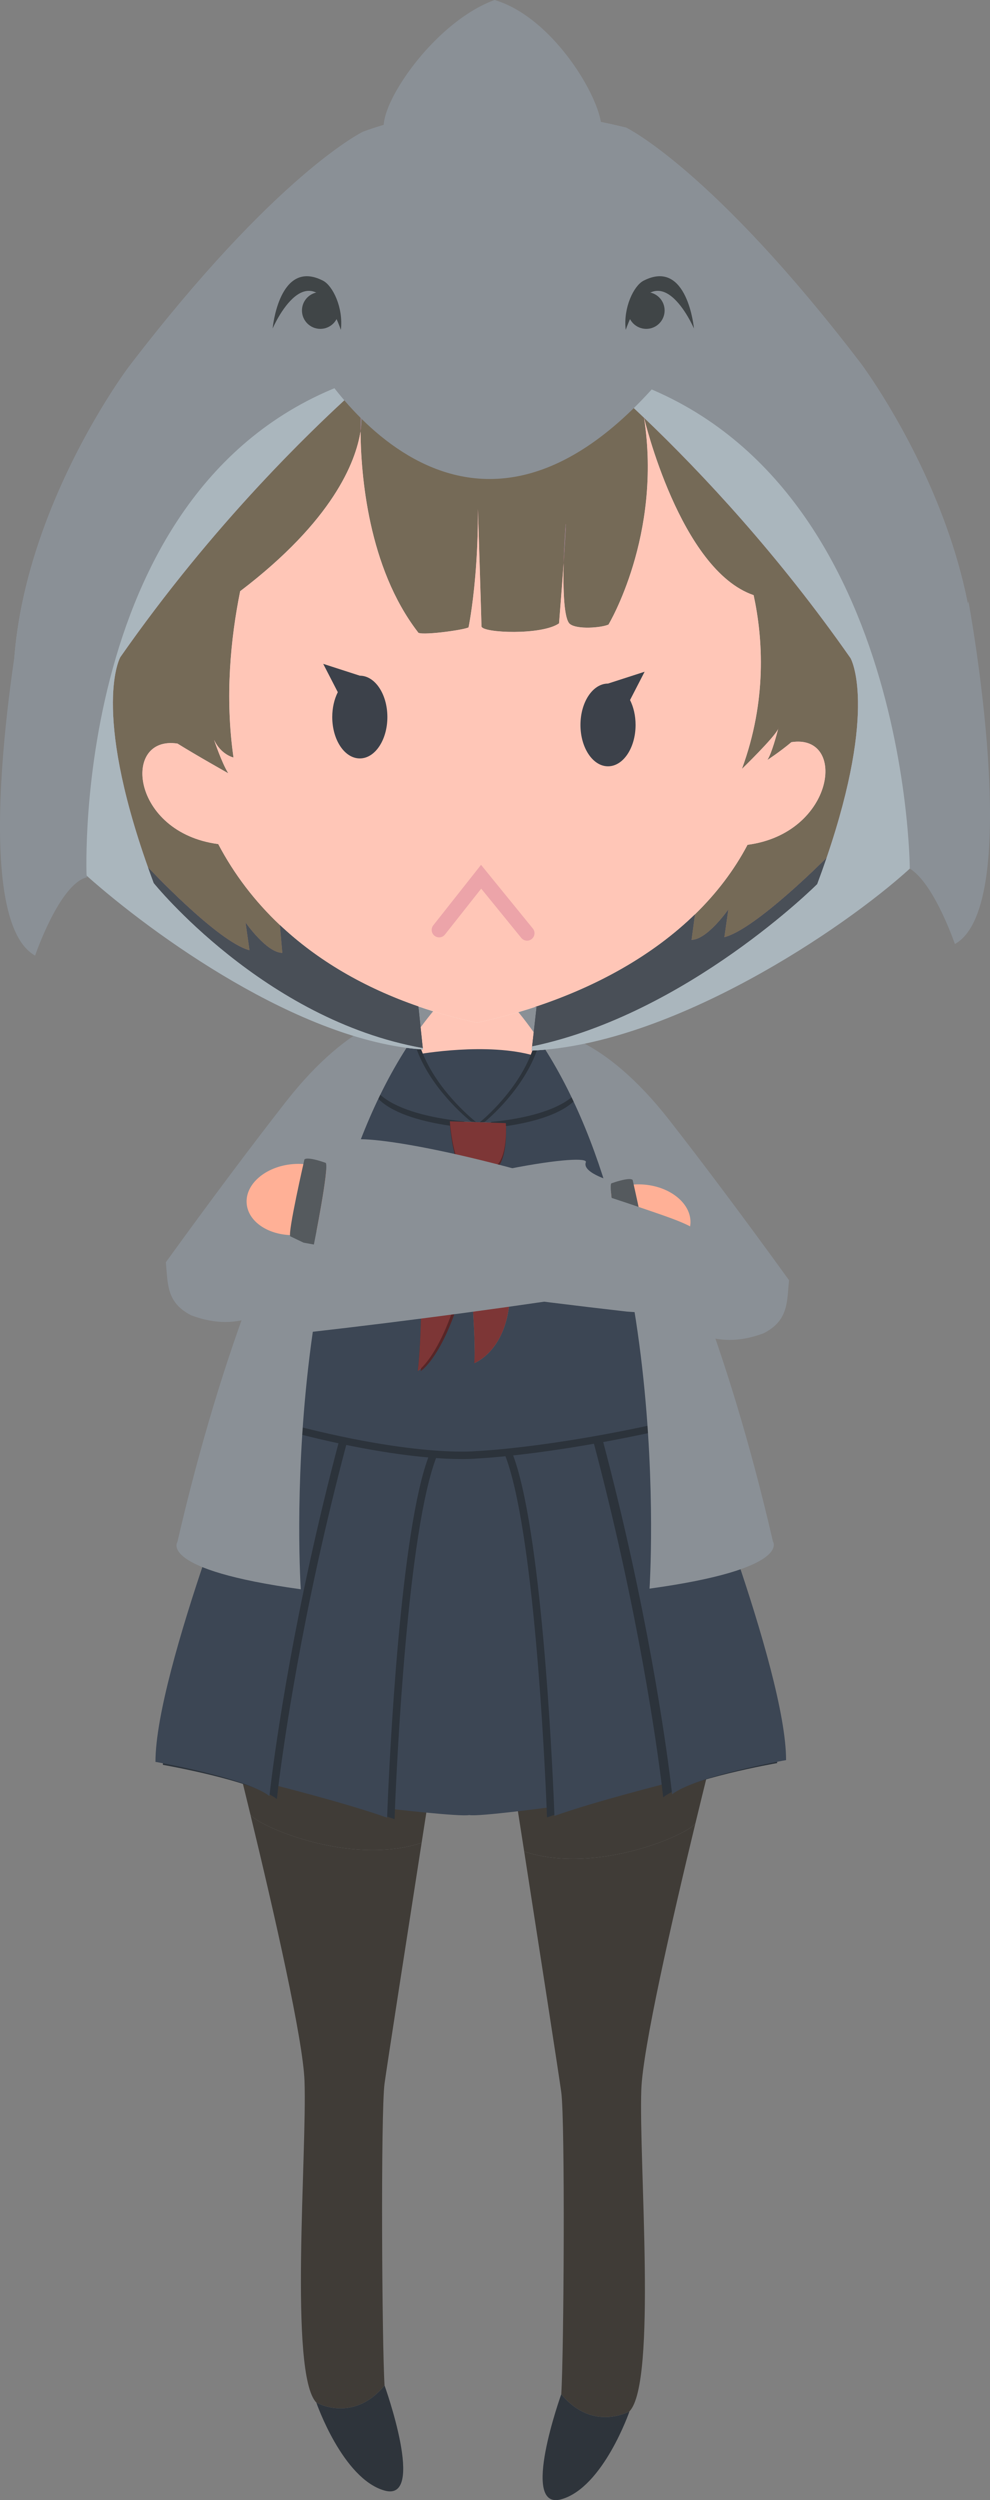 <?xml version="1.0" encoding="UTF-8"?>
<!DOCTYPE svg PUBLIC "-//W3C//DTD SVG 1.1//EN" "http://www.w3.org/Graphics/SVG/1.1/DTD/svg11.dtd">
<!-- Creator: CorelDRAW 2018 (64-Bit) -->
<svg xmlns="http://www.w3.org/2000/svg" xml:space="preserve" width="66.524mm" height="167.889mm" version="1.1" style="shape-rendering:geometricPrecision; text-rendering:geometricPrecision; image-rendering:optimizeQuality; fill-rule:evenodd; clip-rule:evenodd"
viewBox="0 0 20682.16 52196.44"
 xmlns:xlink="http://www.w3.org/1999/xlink">
 <rect x="0" y="0" width="20682.16" height="52196.44" fill="#808080" stroke="none"/>
 <defs>
  <style type="text/css">
   <![CDATA[
    .str0 {stroke:#ECA4A9;stroke-width:310.9;stroke-linecap:round;stroke-miterlimit:22.926}
    .fil18 {fill:none}
    .fil8 {fill:#ED84B1}
    .fil13 {fill:#AAB6BD}
    .fil9 {fill:#9499A1}
    .fil6 {fill:#7D3636}
    .fil0 {fill:#8A9096}
    .fil7 {fill:#572627}
    .fil16 {fill:#555A5E}
    .fil2 {fill:#403C37}
    .fil11 {fill:#494F57}
    .fil14 {fill:#404547}
    .fil17 {fill:#3C414A}
    .fil4 {fill:#3C4654}
    .fil3 {fill:#2E343B}
    .fil5 {fill:#2C333B}
    .fil12 {fill:#756A57}
    .fil15 {fill:#FFB096}
    .fil1 {fill:#FFC6B7}
    .fil10 {fill:#F7F1E4}
   ]]>
  </style>
 </defs>
 <g id="Layer_x0020_1">
  <g id="_2555358952480">
   <path class="fil0" d="M16483.47 26727c-44.55,451.8 -6.87,841.88 -531.23,1108.6 -522.81,195.15 -936.02,164.03 -1314.92,30.13 -462.06,-1070.36 -942.61,-2290.21 -1416.89,-3653.9 -1406.73,-792.92 -1711.65,-2666.39 -1711.65,-2666.39 0,0 1071.14,46.48 2468.29,1832.35 715.5,914.57 1583.5,2073.29 2506.41,3349.22z"/>
   <path class="fil0" d="M3464.69 26352.89c44.55,451.8 6.87,841.88 531.23,1108.6 522.81,195.15 936.02,164.03 1314.92,30.13 462.06,-1070.36 942.61,-2290.21 1416.89,-3653.9 1406.73,-792.92 1711.65,-2666.39 1711.65,-2666.39 0,0 -1071.14,46.48 -2468.29,1832.35 -715.5,914.57 -1583.5,2073.29 -2506.41,3349.22z"/>
   <ellipse class="fil1" cx="9969.94" cy="18535.65" rx="2083.86" ry="4167.79"/>
   <g>
    <path class="fil2" d="M8808.27 38472.99c-1510.69,500.7 -3468.36,-374.91 -3577.83,-592.67 504.53,2084.3 1099.65,4699.95 1130.99,5561.52 54.84,1508.08 -329.02,6114.55 246.79,6717.78 0,0 767.73,438.71 1425.81,-356.45 -54.84,-850 -82.26,-5703.29 0,-6306.49 50.55,-370.62 463.36,-3028.84 774.23,-5023.69z"/>
    <path class="fil3" d="M8034.04 49803.17c-658.08,795.16 -1425.81,356.45 -1425.81,356.45 0,0 547.99,1590.19 1425.44,1836.98 877.45,246.79 0.37,-2193.42 0.37,-2193.42z"/>
    <path class="fil2" d="M10951.05 38655.3c1510.69,500.7 3468.36,-374.91 3577.83,-592.67 -504.53,2084.3 -1099.65,4699.95 -1130.99,5561.52 -54.84,1508.08 329.02,6114.55 -246.79,6717.78 0,0 -767.73,438.71 -1425.81,-356.45 54.84,-850 82.26,-5703.29 0,-6306.49 -50.55,-370.62 -463.36,-3028.84 -774.23,-5023.69z"/>
    <path class="fil3" d="M11725.28 49985.49c658.08,795.16 1425.81,356.45 1425.81,356.45 0,0 -547.99,1590.19 -1425.44,1836.98 -877.45,246.79 -0.37,-2193.42 -0.37,-2193.42z"/>
    <g>
     <path class="fil2" d="M9158.25 36230.47c-1601.6,-6672.21 -4633.92,-1179.05 -4633.92,-1179.05 0,0 324.86,1254.42 701.42,2809.5 1.59,6.47 3.14,12.93 4.73,19.4 109.47,217.75 2067.11,1093.37 3577.8,592.67 195.06,-1251.9 349.98,-2242.52 349.98,-2242.52z"/>
     <path class="fil2" d="M10601.07 36412.78c1601.6,-6672.21 4633.92,-1179.05 4633.92,-1179.05 0,0 -324.86,1254.42 -701.42,2809.5 -1.59,6.47 -3.14,12.93 -4.73,19.4 -109.47,217.75 -2067.11,1093.37 -3577.8,592.67 -195.06,-1251.9 -349.98,-2242.52 -349.98,-2242.52z"/>
     <path class="fil4" d="M8969.25 30371.27c-607.22,1531.89 -832.99,6359.44 -874.71,7385.03 0,0 1530.03,178.3 1708.27,137.17 178.24,41.13 1772.62,-174.17 1772.62,-174.17 -41.72,-1025.59 -267.5,-5853.14 -874.71,-7385.03l-1731.46 37z"/>
     <path class="fil5" d="M7236.58 30124.78c-934.47,3517.82 -1321.2,6325.68 -1423.14,7154.16 0,0 1592.86,399.54 2429.15,701.17 0,0 2.36,-68.46 7.4,-192.73 41.72,-1025.59 267.5,-5853.14 874.71,-7385.03l-1888.12 -277.57z"/>
     <path class="fil4" d="M7081.13 30093.7c-934.47,3517.82 -1321.2,6325.68 -1423.14,7154.16 0,0 1592.86,399.54 2429.15,701.17 0,0 2.36,-68.46 7.4,-192.73 41.72,-1025.59 267.5,-5853.14 874.71,-7385.03l-1888.12 -277.57z"/>
     <path class="fil5" d="M7236.58 30155.87l-1733.98 -431.81c0,0 -2099.41,5215.99 -2099.41,7121.67 0,0 1887.59,329.9 2381.15,713.76 0,0 9.02,-86.37 29.1,-249.47 101.94,-828.48 488.67,-3636.34 1423.14,-7154.16z"/>
     <path class="fil4" d="M7081.13 30093.7l-1733.98 -431.81c0,0 -2099.41,5215.99 -2099.41,7121.67 0,0 1887.59,329.9 2381.15,713.76 0,0 9.02,-86.37 29.1,-249.47 101.94,-828.48 488.67,-3636.34 1423.14,-7154.16z"/>
     <path class="fil5" d="M10545.26 30365.36c607.22,1531.89 832.99,6359.44 874.71,7385.03 5.04,124.27 7.4,192.73 7.4,192.73 836.29,-301.63 2429.15,-701.17 2429.15,-701.17 -101.94,-828.48 -488.67,-3636.34 -1423.14,-7154.16l-1888.12 277.57z"/>
     <path class="fil4" d="M10700.71 30334.27c607.22,1531.89 832.99,6359.44 874.71,7385.03 5.04,124.27 7.4,192.73 7.4,192.73 836.29,-301.63 2429.15,-701.17 2429.15,-701.17 -101.94,-828.48 -488.67,-3636.34 -1423.14,-7154.16l-1888.12 277.57z"/>
     <path class="fil5" d="M12402.29 30118.88c934.47,3517.82 1321.2,6325.68 1423.14,7154.16 20.08,163.1 29.1,249.47 29.1,249.47 493.55,-383.87 2381.15,-713.76 2381.15,-713.76 0,-1905.69 -2099.41,-7121.67 -2099.41,-7121.67l-1733.98 431.81z"/>
     <path class="fil4" d="M12588.83 30056.7c934.47,3517.82 1321.2,6325.68 1423.14,7154.16 20.08,163.1 29.1,249.47 29.1,249.47 493.55,-383.87 2381.15,-713.76 2381.15,-713.76 0,-1905.69 -2099.41,-7121.67 -2099.41,-7121.67l-1733.98 431.81z"/>
     <path class="fil5" d="M9851.71 23580.39c0,0 -2101.93,-106.61 -2143.06,-1025.19 -1265.3,2280.2 -2555.99,6769.98 -2555.99,6769.98 -13.71,329.06 109.65,342.77 109.65,342.77 3201.51,946.38 4685.4,782.84 4685.4,782.84 0,0 1806.32,-69.92 4685.4,-782.84 0,0 123.36,-13.71 109.65,-342.77 0,0 -1275.81,-4437.96 -2534.01,-6730.19 -68.74,900.71 -2096.08,993.88 -2096.08,993.88l454.78 14.77c0,0 51.95,737.27 -235.94,917.74 254.47,1364.85 396.52,1727.98 314.26,2789.01 -82.26,1061.01 -740.31,1305.84 -740.31,1305.84 54.84,-408.06 -117.15,-2367.75 -117.15,-2367.75 -413.56,2125.77 -1061.91,2532.27 -1061.91,2532.27 82.26,-632.24 82.26,-2032.22 82.26,-2032.22 -109.69,-1580.64 837.31,-2222.71 837.31,-2222.71 0,0 -168.35,-126.6 -248.66,-960.18l454.38 14.74z"/>
     <path class="fil4" d="M9851.71 23424.94c0,0 -2101.93,-106.61 -2143.06,-1025.19 -1265.3,2280.2 -2555.99,6769.98 -2555.99,6769.98 -13.71,329.06 109.65,342.77 109.65,342.77 3201.51,946.38 4685.4,782.84 4685.4,782.84 0,0 1806.32,-69.92 4685.4,-782.84 0,0 123.36,-13.71 109.65,-342.77 0,0 -1275.81,-4437.96 -2534.01,-6730.19 -68.74,900.71 -2096.08,993.88 -2096.08,993.88l454.78 14.77c0,0 51.95,737.27 -235.94,917.74 254.47,1364.85 396.52,1727.98 314.26,2789.01 -82.26,1061.01 -740.31,1305.84 -740.31,1305.84 54.84,-408.06 -117.15,-2367.75 -117.15,-2367.75 -413.56,2125.77 -1061.91,2532.27 -1061.91,2532.27 82.26,-632.24 82.26,-2032.22 82.26,-2032.22 -109.69,-1580.64 837.31,-2222.71 837.31,-2222.71 0,0 -168.35,-126.6 -248.66,-960.18l454.38 14.74z"/>
     <path class="fil4" d="M8744.94 22009.91c347.24,827.68 1106.77,1415.03 1106.77,1415.06l260.97 8.46c0,0 722.31,-573.83 1060.32,-1390.19 -990.99,-293.05 -2428.06,-33.33 -2428.06,-33.33z"/>
     <path class="fil5" d="M11079.73 22043.24c-338.01,816.36 -1060.32,1390.19 -1060.32,1390.19 0,0 2027.34,-93.18 2096.08,-993.88 -294.98,-537.39 -589,-956.85 -865.39,-1173.52 -4.41,274.49 -70.67,536.43 -170.37,777.22z"/>
     <path class="fil5" d="M9944.98 23424.94c0,0 -759.53,-587.35 -1106.77,-1415.03 -99.43,-236.97 -165.03,-493.65 -169.35,-761.89 -276.36,205.82 -570.97,618.32 -866.94,1151.73 41.13,918.58 2143.06,1025.19 2143.06,1025.19z"/>
     <path class="fil5" d="M11173 22167.6c-338.01,816.36 -1060.32,1390.19 -1060.32,1390.19 0,0 2027.34,-93.18 2096.08,-993.88 -294.98,-537.39 -589,-956.85 -865.39,-1173.52 -4.41,274.49 -70.67,536.43 -170.37,777.22z"/>
     <path class="fil4" d="M11173 22043.24c-338.01,816.36 -1060.32,1390.19 -1060.32,1390.19 0,0 2027.34,-93.18 2096.08,-993.88 -294.98,-537.39 -589,-956.85 -865.39,-1173.52 -4.41,274.49 -70.67,536.43 -170.37,777.22z"/>
     <path class="fil5" d="M9851.71 23549.3c0,0 -759.53,-587.35 -1106.77,-1415.03 -99.43,-236.97 -165.03,-493.65 -169.35,-761.89 -276.36,205.82 -570.97,618.32 -866.94,1151.73 41.13,918.58 2143.06,1025.19 2143.06,1025.19z"/>
     <path class="fil4" d="M9851.71 23424.94c0,0 -759.53,-587.35 -1106.77,-1415.03 -99.43,-236.97 -165.03,-493.65 -169.35,-761.89 -276.36,205.82 -570.97,618.32 -866.94,1151.73 41.13,918.58 2143.06,1025.19 2143.06,1025.19z"/>
     <path class="fil6" d="M10023.01 24367.93c-59.32,673.5 -140.99,1243.44 -234.7,1725.12 0,0 171.99,1959.69 117.15,2367.75 0,0 658.05,-244.83 740.31,-1305.84 82.26,-1061.04 -59.79,-1424.17 -314.26,-2789.01l-308.51 1.99z"/>
     <path class="fil7" d="M9708.17 24370.38c0,0 -947,642.07 -837.31,2222.71 0,0 0,1399.98 -82.26,2032.22 0,0 648.35,-406.5 1061.91,-2532.27 93.7,-481.68 175.38,-1051.62 234.7,-1725.12l-377.03 2.46z"/>
     <path class="fil6" d="M9645.99 24370.38c0,0 -947,642.07 -837.31,2222.71 0,0 0,1399.98 -82.26,2032.22 0,0 648.35,-406.5 1061.91,-2532.27 93.7,-481.68 175.38,-1051.62 234.7,-1725.12l-377.03 2.46z"/>
     <path class="fil7" d="M9397.33 23472.38c80.31,833.58 248.66,960.18 248.66,960.18l377.03 -2.46 308.51 -1.99c287.89,-180.48 235.94,-917.74 235.94,-917.74l-454.78 -14.77 -261 -8.49 -454.35 -14.74z"/>
     <path class="fil6" d="M9397.33 23410.2c80.31,833.58 248.66,960.18 248.66,960.18l377.03 -2.46 308.51 -1.99c287.89,-180.48 235.94,-917.74 235.94,-917.74l-454.78 -14.77 -261 -8.49 -454.35 -14.74z"/>
    </g>
    <g>
     <path class="fil0" d="M6283.61 33179.77c0,0 -548.39,-8253.25 2879.05,-12201.7l-603.24 54.81c0,0 -2933.89,2851.63 -4853.26,11159.79 0,0 -411.29,575.82 2577.45,987.1z"/>
     <path class="fil0" d="M10690.3 20964.77c3427.44,3948.45 2879.05,12201.7 2879.05,12201.7 2988.74,-411.29 2577.45,-987.1 2577.45,-987.1 -1919.37,-8308.16 -4853.26,-11159.79 -4853.26,-11159.79l-603.24 -54.81z"/>
    </g>
   </g>
   <g>
    <path class="fil8" d="M16256.17 15219.07c4.66,-18.25 7.21,-28.6 7.21,-28.6 0.5,7.18 -2.02,16.82 -7.21,28.6zm-4481.02 -3464.88c18.56,-771.43 96.66,-1364.75 0,0zm-4243.46 -2748.66c-2.74,-305.18 10.73,-489.82 10.73,-489.82 0,0 39.11,175.81 -10.73,489.82zm2452.75 1621.59c0,0 71.82,2295.68 74.65,2452.15 25.15,137.17 1258.49,187.72 1619.94,-65.2 43,-535.8 74.12,-948.74 96.13,-1259.89 -13.21,549.73 3.82,1189.9 135.93,1276.49 148.21,113.2 640.51,78.35 800.57,9.3 0,0 1123,-1863.25 743.02,-4318.54 0,0 751.38,3177.67 2289.49,3703.77 196.3,907.86 279.16,2202.84 -244.37,3627.45 0,0 678.35,-656.87 756.39,-833.58 -28.45,110.99 -135.61,513.76 -225.31,647.57 0,0 263.52,-171.24 502.1,-372.27 1176.57,-180.57 907.76,1904.01 -916.16,2143.09 -281.83,534.87 -654.13,1019.84 -1099.31,1452.71l-72.16 533.13c329.02,0 767.77,-630.63 767.77,-630.63l-82.26 575.79c658.08,-164.53 2137.28,-1658.02 2137.28,-1658.02 1081.24,-3166.2 500.92,-4169.53 500.92,-4169.53 -1500.24,-2145.7 -3078.03,-3838.42 -4314.38,-5019.47 -1343.15,-1283.11 -2283.34,-1962.3 -2283.34,-1962.3 0,0 -592.67,-171.03 -1086.97,-224.97 -494.3,53.94 -972.59,203.02 -972.59,203.02 0,0 -3467.61,2505.01 -6597.71,6981.77 0,0 -607.15,1049.75 577.74,4390.14 0,0 1464.43,1566.9 2122.51,1731.43l-82.26 -575.79c0,0 438.74,630.63 767.77,630.63l-51.14 -581.38c-522.03,-492.25 -955.49,-1057.74 -1289.49,-1691.63 -1823.33,-239.02 -2025.94,-2277.06 -850.62,-2097.98 392.04,244.43 1060.85,619.9 1060.85,619.9 -139.38,-221.02 -296.72,-696.45 -296.72,-696.45 145.72,311.3 405.38,367.14 405.38,367.14 -182.19,-1266.26 -59.2,-2490.46 139.07,-3472.12 1939.08,-1475.87 2412.64,-2695.37 2514.55,-3337.32 8.02,897.72 156.26,2838.6 1199.85,4192.47 5.88,83.32 945.44,-40.7 1056.78,-99.55 0,0 82.51,-393.94 140.53,-1067.66 33.08,-384.02 58.23,-858.95 55.59,-1403.68z"/>
    <path class="fil9" d="M13454.66 8721.43c1236.35,1181.04 2814.13,2873.76 4314.38,5019.47 0,0 580.32,1003.33 -500.92,4169.53 -60.03,175.81 -125.2,358.28 -195.87,547.62 0,0 -2712.38,2711.07 -5955.52,3387.96l-9.89 87.52c3771.98,-163.5 8631.43,-4111.21 8484.72,-4526.01 2472.77,-4409.98 -1613.38,-9826.77 -1613.38,-9826.77 -3094.66,-4045.45 -4896.97,-4915.31 -4896.97,-4915.31 0,0 -1404.3,-359.59 -2884.4,-435.6 -1480.1,76.01 -2615.87,522.99 -2615.87,522.99 0,0 -1802.31,869.86 -4896.97,4915.31 0,0 -4086.15,5416.79 -1613.38,9826.77 21.86,308.32 4334.68,4182.49 7764.89,4415.95 0,0 0,0 -3.17,-30 -3321.02,-588.66 -5621.46,-3444.76 -5621.46,-3444.76 -41.57,-111.36 -81.21,-220.33 -119.04,-327 -1184.9,-3340.39 -577.74,-4390.14 -577.74,-4390.14 3130.1,-4476.76 6597.71,-6981.77 6597.71,-6981.77 0,0 478.29,-149.08 972.59,-203.02 494.3,53.94 1086.97,224.97 1086.97,224.97 0,0 940.19,679.19 2283.34,1962.3z"/>
    <path class="fil10" d="M12711.64 13039.98c-160.05,69.05 -652.36,103.9 -800.57,-9.3 -132.1,-86.59 -149.14,-726.76 -135.93,-1276.49 -22.01,311.15 -53.13,724.08 -96.13,1259.89 -361.45,252.92 -1594.79,202.36 -1619.94,65.2 -2.83,-156.48 -74.65,-2452.15 -74.65,-2452.15 2.64,544.73 -22.51,1019.66 -55.59,1403.68 -58.01,673.72 -140.53,1067.66 -140.53,1067.66 -111.33,58.85 -1050.9,182.87 -1056.78,99.55 -1043.59,-1353.87 -1191.83,-3294.75 -1199.85,-4192.47 -101.88,641.91 -575.44,1861.42 -2514.55,3337.32 -198.26,981.66 -321.25,2205.86 -139.07,3472.12 0,0 -259.66,-55.84 -405.38,-367.14 0,0 157.35,475.43 296.72,696.45 0,0 -668.81,-375.47 -1060.85,-619.9 -1175.32,-179.08 -972.71,1858.96 850.62,2097.98 334,633.89 767.45,1199.39 1289.49,1691.63 778.96,734.5 1755.06,1305.93 2892.01,1698.13 389.25,134.28 797.33,247.54 1222.83,339.16 416.01,-89.57 822.3,-199.44 1215.18,-329.09 1305.53,-430.91 2463.13,-1080.62 3338.81,-1932.02 445.18,-432.86 817.48,-917.84 1099.31,-1452.71 1823.92,-239.08 2092.72,-2323.66 916.16,-2143.09 -238.58,201.03 -502.1,372.27 -502.1,372.27 89.69,-133.81 196.86,-536.58 225.31,-647.57 -78.07,176.72 -756.39,833.58 -756.39,833.58 523.52,-1424.6 440.67,-2719.59 244.37,-3627.45 -1538.11,-526.1 -2289.49,-3703.77 -2289.49,-3703.77 379.98,2455.29 -743.02,4318.54 -743.02,4318.54z"/>
    <path class="fil11" d="M8740.68 21012.11c-1136.96,-392.2 -2113.06,-963.63 -2892.01,-1698.13l51.14 581.38c-329.02,0 -767.77,-630.63 -767.77,-630.63l82.26 575.79c-658.08,-164.53 -2122.51,-1731.43 -2122.51,-1731.43 37.84,106.67 77.48,215.64 119.04,327 0,0 2300.44,2856.11 5621.46,3444.76 -6.65,-63.17 -27.36,-259.38 -91.62,-868.75z"/>
    <path class="fil11" d="M14517.5 19090.17c-875.68,851.4 -2033.28,1501.11 -3338.81,1932.02l31.09 0 -93.05 823.82c3243.14,-676.89 5955.52,-3387.96 5955.52,-3387.96 70.67,-189.34 135.83,-371.8 195.87,-547.62 0,0 -1479.2,1493.5 -2137.28,1658.02l82.26 -575.79c0,0 -438.74,630.63 -767.77,630.63l72.16 -533.13z"/>
    <path class="fil12" d="M16256.17 15219.07c4.66,-18.25 7.21,-28.6 7.21,-28.6 0.5,7.18 -2.02,16.82 -7.21,28.6zm-4481.02 -3464.88c18.56,-771.43 96.66,-1364.75 0,0zm-4243.46 -2748.66c-2.74,-305.18 10.73,-489.82 10.73,-489.82 0,0 39.11,175.81 -10.73,489.82zm2452.75 1621.59c0,0 71.82,2295.68 74.65,2452.15 25.15,137.17 1258.49,187.72 1619.94,-65.2 43,-535.8 74.12,-948.74 96.13,-1259.89 -13.21,549.73 3.82,1189.9 135.93,1276.49 148.21,113.2 640.51,78.35 800.57,9.3 0,0 1123,-1863.25 743.02,-4318.54 0,0 751.38,3177.67 2289.49,3703.77 196.3,907.86 279.16,2202.84 -244.37,3627.45 0,0 678.35,-656.87 756.39,-833.58 -28.45,110.99 -135.61,513.76 -225.31,647.57 0,0 263.52,-171.24 502.1,-372.27 1176.57,-180.57 907.76,1904.01 -916.16,2143.09 -281.83,534.87 -654.13,1019.84 -1099.31,1452.71l-72.16 533.13c329.02,0 767.77,-630.63 767.77,-630.63l-82.26 575.79c658.08,-164.53 2137.28,-1658.02 2137.28,-1658.02 1081.24,-3166.2 500.92,-4169.53 500.92,-4169.53 -1500.24,-2145.7 -3078.03,-3838.42 -4314.38,-5019.47 -1343.15,-1283.11 -2283.34,-1962.3 -2283.34,-1962.3 0,0 -592.67,-171.03 -1086.97,-224.97 -494.3,53.94 -972.59,203.02 -972.59,203.02 0,0 -3467.61,2505.01 -6597.71,6981.77 0,0 -607.15,1049.75 577.74,4390.14 0,0 1464.43,1566.9 2122.51,1731.43l-82.26 -575.79c0,0 438.74,630.63 767.77,630.63l-51.14 -581.38c-522.03,-492.25 -955.49,-1057.74 -1289.49,-1691.63 -1823.33,-239.02 -2025.94,-2277.06 -850.62,-2097.98 392.04,244.43 1060.85,619.9 1060.85,619.9 -139.38,-221.02 -296.72,-696.45 -296.72,-696.45 145.72,311.3 405.38,367.14 405.38,367.14 -182.19,-1266.26 -59.2,-2490.46 139.07,-3472.12 1939.08,-1475.87 2412.64,-2695.37 2514.55,-3337.32 8.02,897.72 156.26,2838.6 1199.85,4192.47 5.88,83.32 945.44,-40.7 1056.78,-99.55 0,0 82.51,-393.94 140.53,-1067.66 33.08,-384.02 58.23,-858.95 55.59,-1403.68z"/>
    <path class="fil0" d="M13454.66 8721.43c1236.35,1181.04 2814.13,2873.76 4314.38,5019.47 0,0 580.32,1003.33 -500.92,4169.53 -60.03,175.81 -125.2,358.28 -195.87,547.62 0,0 -2712.38,2711.07 -5955.52,3387.96l-9.89 87.52c3771.98,-163.5 8631.43,-4111.21 8484.72,-4526.01 2472.77,-4409.98 -1613.38,-9826.77 -1613.38,-9826.77 -3094.66,-4045.45 -4896.97,-4915.31 -4896.97,-4915.31 0,0 -1404.3,-359.59 -2884.4,-435.6 -1480.1,76.01 -2615.87,522.99 -2615.87,522.99 0,0 -1802.31,869.86 -4896.97,4915.31 0,0 -4086.15,5416.79 -1613.38,9826.77 21.86,308.32 4334.68,4182.49 7764.89,4415.95 0,0 0,0 -3.17,-30 -3321.02,-588.66 -5621.46,-3444.76 -5621.46,-3444.76 -41.57,-111.36 -81.21,-220.33 -119.04,-327 -1184.9,-3340.39 -577.74,-4390.14 -577.74,-4390.14 3130.1,-4476.76 6597.71,-6981.77 6597.71,-6981.77 0,0 478.29,-149.08 972.59,-203.02 494.3,53.94 1086.97,224.97 1086.97,224.97 0,0 940.19,679.19 2283.34,1962.3z"/>
    <path class="fil1" d="M12711.64 13039.98c-160.05,69.05 -652.36,103.9 -800.57,-9.3 -132.1,-86.59 -149.14,-726.76 -135.93,-1276.49 -22.01,311.15 -53.13,724.08 -96.13,1259.89 -361.45,252.92 -1594.79,202.36 -1619.94,65.2 -2.83,-156.48 -74.65,-2452.15 -74.65,-2452.15 2.64,544.73 -22.51,1019.66 -55.59,1403.68 -58.01,673.72 -140.53,1067.66 -140.53,1067.66 -111.33,58.85 -1050.9,182.87 -1056.78,99.55 -1043.59,-1353.87 -1191.83,-3294.75 -1199.85,-4192.47 -101.88,641.91 -575.44,1861.42 -2514.55,3337.32 -198.26,981.66 -321.25,2205.86 -139.07,3472.12 0,0 -259.66,-55.84 -405.38,-367.14 0,0 157.35,475.43 296.72,696.45 0,0 -668.81,-375.47 -1060.85,-619.9 -1175.32,-179.08 -972.71,1858.96 850.62,2097.98 334,633.89 767.45,1199.39 1289.49,1691.63 778.96,734.5 1755.06,1305.93 2892.01,1698.13 389.25,134.28 797.33,247.54 1222.83,339.16 416.01,-89.57 822.3,-199.44 1215.18,-329.09 1305.53,-430.91 2463.13,-1080.62 3338.81,-1932.02 445.18,-432.86 817.48,-917.84 1099.31,-1452.71 1823.92,-239.08 2092.72,-2323.66 916.16,-2143.09 -238.58,201.03 -502.1,372.27 -502.1,372.27 89.69,-133.81 196.86,-536.58 225.31,-647.57 -78.07,176.72 -756.39,833.58 -756.39,833.58 523.52,-1424.6 440.67,-2719.59 244.37,-3627.45 -1538.11,-526.1 -2289.49,-3703.77 -2289.49,-3703.77 379.98,2455.29 -743.02,4318.54 -743.02,4318.54z"/>
    <path class="fil11" d="M8740.68 21012.11c-1136.96,-392.2 -2113.06,-963.63 -2892.01,-1698.13l51.14 581.38c-329.02,0 -767.77,-630.63 -767.77,-630.63l82.26 575.79c-658.08,-164.53 -2122.51,-1731.43 -2122.51,-1731.43 37.84,106.67 77.48,215.64 119.04,327 0,0 2300.44,2856.11 5621.46,3444.76 -6.65,-63.17 -27.36,-259.38 -91.62,-868.75z"/>
    <path class="fil11" d="M14517.5 19090.17c-875.68,851.4 -2033.28,1501.11 -3338.81,1932.02l31.09 0 -93.05 823.82c3243.14,-676.89 5955.52,-3387.96 5955.52,-3387.96 70.67,-189.34 135.83,-371.8 195.87,-547.62 0,0 -1479.2,1493.5 -2137.28,1658.02l82.26 -575.79c0,0 -438.74,630.63 -767.77,630.63l72.16 -533.13z"/>
    <path class="fil0" d="M12428.28 2910.64c550.73,-97 -634.51,-2484.64 -2096.42,-2910.64 -1501.52,548.39 -2869.26,2887.35 -2091.6,2887.35 516.68,-93.61 1236.54,266.38 1936.28,236.84 857.52,36.22 1610.67,-308.85 2251.75,-213.56z"/>
    <path class="fil0" d="M18864.73 18074.24c572.83,132.47 1083.89,1634.99 1083.89,1634.99 1464.46,-814.12 283.6,-7153.82 283.6,-7153.82l-1367.49 5518.83z"/>
    <path class="fil13" d="M13454.66 8721.43c1236.35,1181.04 2814.13,2873.76 4314.38,5019.47 0,0 580.32,1003.33 -500.92,4169.53 -60.03,175.81 -125.2,358.28 -195.87,547.62 0,0 -2712.38,2711.07 -5955.52,3387.96l-9.89 87.52c2928.55,-126.94 6512.06,-2534.67 7899.79,-3799.34 -0.03,-7.55 -36.56,-8877.23 -6647.77,-10411.36 318.24,275.95 688.42,609.46 1095.79,998.61zm-11645.91 9558.93c1382.01,1230.26 4452.82,3455.33 7026.72,3630.49 0,0 0,0 -3.17,-30 -3321.02,-588.66 -5621.46,-3444.76 -5621.46,-3444.76 -41.57,-111.36 -81.21,-220.33 -119.04,-327 -1184.9,-3340.39 -577.74,-4390.14 -577.74,-4390.14 1919.8,-2745.74 3966.26,-4749.45 5262.06,-5888.71 -6332.18,1816.43 -5967.4,10449.47 -5967.37,10450.13z"/>
    <path class="fil0" d="M6503.29 7396.35c0,0 3191.91,5785.49 7636.33,109.65l-3555.54 -1864.52 -4080.8 1754.87z"/>
    <path class="fil0" d="M1817.42 18315.41c-572.83,132.47 -1083.89,1634.99 -1083.89,1634.99 -1464.46,-814.12 -283.6,-7153.82 -283.6,-7153.82l1367.49 5518.83z"/>
    <circle class="fil14" cx="6692.1" cy="6482.06" r="383.87"/>
    <path class="fil14" d="M7121.08 6886.38c54.25,-465.48 -170.28,-921.88 -371.96,-1025.72 -919.33,-473.34 -1053.85,998.3 -1053.85,998.3 0,0 767.8,-1789.13 1425.81,27.42z"/>
    <circle class="fil14" cx="13500.79" cy="6482.06" r="383.87"/>
    <path class="fil14" d="M13071.81 6886.38c-54.25,-465.48 170.28,-921.88 371.96,-1025.72 919.33,-473.34 1053.85,998.3 1053.85,998.3 0,0 -767.8,-1789.13 -1425.81,27.42z"/>
   </g>
   <ellipse class="fil15" transform="matrix(0.06 -0.719 0.719 0.06 13397.9 25470.7)" rx="1028.24" ry="1425.81"/>
   <path class="fil0" d="M6481.59 27810.27c-631.72,43.96 -1405.36,115.41 -1795.78,-766.15 -113.94,-864.8 308.63,-994.22 1392.49,-1365.13 3875.54,-1337.02 6231.41,-1597.43 6160.43,-1415 -91.16,234.36 608.68,415.89 608.68,415.89 -45.24,14.55 -75.74,25.77 -75.74,25.77 -81.02,73.93 247.16,1704.75 247.16,1704.75l215.27 -38.68c206.34,368.48 -195.03,549.05 -195.03,549.05 -2152.67,343.79 -4465.57,651.02 -6557.48,889.48z"/>
   <path class="fil16" d="M12771.67 24705.66c-81.02,73.93 247.16,1704.75 247.16,1704.75l215.27 -38.68 277.79 -132.88c56.55,-70.2 -295.35,-1605.05 -295.35,-1605.05 -49.87,-47.38 -255.75,9.67 -369.13,46.08 -45.24,14.55 -75.74,25.77 -75.74,25.77z"/>
   <ellipse class="fil15" transform="matrix(-0.06 -0.719 -0.719 0.06 6178.42 25042.9)" rx="1028.24" ry="1425.81"/>
   <path class="fil0" d="M13094.7 27382.47c631.72,43.96 1405.36,115.41 1795.78,-766.15 113.94,-864.8 -308.63,-994.22 -1392.49,-1365.13 -3875.54,-1337.02 -6231.41,-1597.43 -6160.43,-1415 91.16,234.36 -608.68,415.89 -608.68,415.89 45.24,14.55 75.74,25.77 75.74,25.77 81.02,73.93 -247.16,1704.75 -247.16,1704.75l-215.27 -38.68c-206.34,368.48 195.03,549.05 195.03,549.05 2152.67,343.79 4465.57,651.02 6557.48,889.48z"/>
   <path class="fil16" d="M6804.62 24277.86c81.02,73.93 -247.16,1704.75 -247.16,1704.75l-215.27 -38.68 -277.79 -132.88c-56.55,-70.2 295.35,-1605.05 295.35,-1605.05 49.87,-47.38 255.75,9.67 369.13,46.08 45.24,14.55 75.74,25.77 75.74,25.77z"/>
   <path class="fil17" d="M13466.97 14024.07l-764.78 247.13c-318.02,0 -575.82,386.7 -575.82,863.71 0,477.01 257.8,863.71 575.82,863.71 318.02,0 575.82,-386.7 575.82,-863.71 0,-195.09 -43.12,-375.04 -115.84,-519.64l304.81 -591.21z"/>
   <path class="fil17" d="M6752.11 13859.54l764.78 247.13c318.02,0 575.82,386.7 575.82,863.71 0,477.01 -257.8,863.71 -575.82,863.71 -318.02,0 -575.82,-386.7 -575.82,-863.71 0,-195.09 43.12,-375.04 115.84,-519.64l-304.81 -591.21z"/>
   <polyline class="fil18 str0" points="9173.73,19414.68 10051.15,18304.21 11010.83,19483.24 "/>
  </g>
 </g>
</svg>
